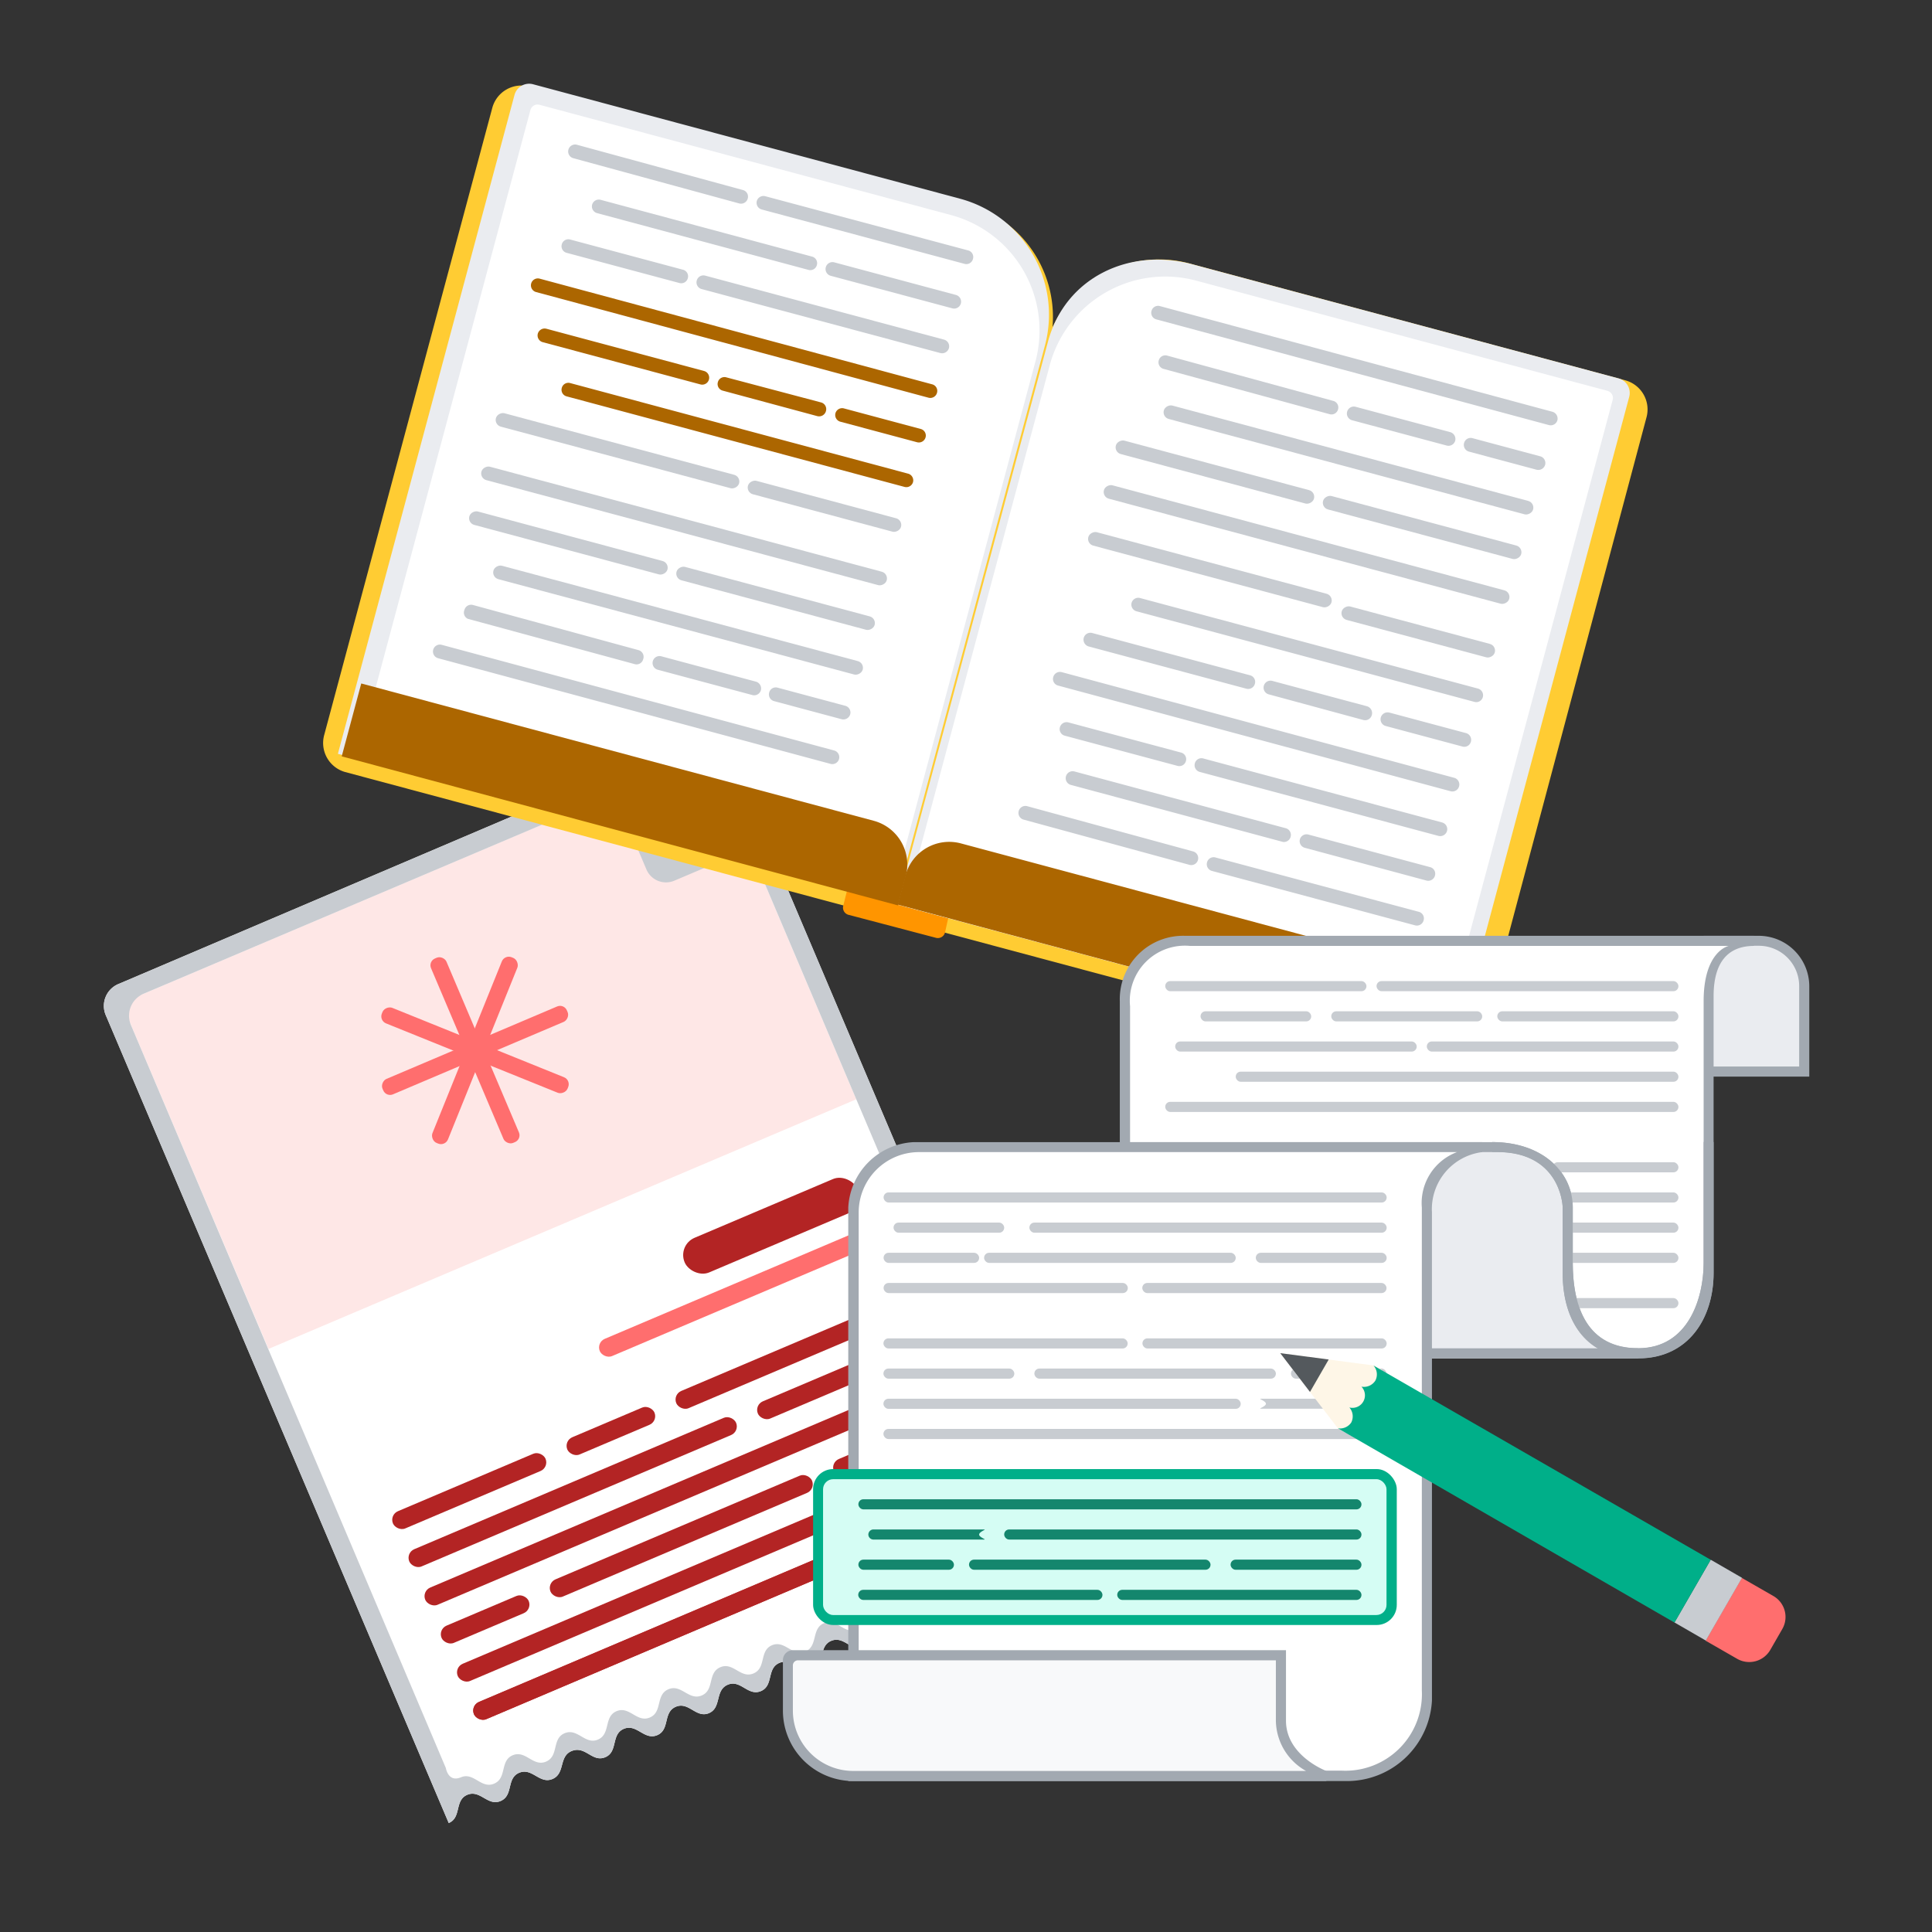 <svg xmlns="http://www.w3.org/2000/svg" viewBox="0 0 128 128">
	<rect x="0" y="0" width="128" height="128" fill="#333333" stroke="none"/>
	<path fill="#fff" d="m50.23 54.32-8.59-3.47h-.12L7.88 65.18A1.57 1.57 0 0 0 7 67.24l21.88 51.54.85 2c.86-.36.37-1.51 1.23-1.87s1.35.78 2.21.41.37-1.51 1.23-1.87 1.35.78 2.21.41.39-1.52 1.29-1.86 1.34.78 2.2.42.37-1.52 1.23-1.88 1.35.78 2.21.42.37-1.51 1.23-1.88 1.35.78 2.2.42.38-1.51 1.24-1.88 1.34.78 2.2.42.37-1.51 1.23-1.87 1.34.78 2.2.41.37-1.51 1.23-1.87 1.35.78 2.2.42.38-1.51 1.23-1.88 1.35.78 2.21.42.37-1.51 1.23-1.88 1.34.79 2.2.42.37-1.51 1.23-1.87 1.35.78 2.2.41.38-1.51 1.24-1.87 1.34.78 2.2.42l-.85-2z"/>
	<path fill="#fee7e6" d="M8.78 66.15a.81.81 0 0 0-.39 1.08l9.4 22.14 38.94-16.54-7.45-17.55-7.57-3.11z"/>
	<rect width="36.99" height="1.24" x="29.93" y="105.72" fill="#b32424" rx=".62" transform="rotate(-23 48.438 106.34)"/>
	<rect width="36.99" height="1.24" x="29.93" y="105.72" fill="#b32424" rx=".62" transform="rotate(-23 48.438 106.34)"/>
	<rect width="36.99" height="1.24" x="28.86" y="103.19" fill="#b32424" rx=".62" transform="rotate(-23 47.365 103.819)"/>
	<rect width="36.99" height="1.24" x="26.71" y="98.14" fill="#b32424" rx=".62" transform="rotate(-23 45.217 98.775)"/>
	<rect width="6.27" height="1.24" x="29.01" y="106.67" fill="#b32424" rx=".62" transform="rotate(-23 32.145 107.3)"/>
	<rect width="6.27" height="1.24" x="37.34" y="94.19" fill="#b32424" rx=".62" transform="rotate(-23 40.47 94.815)"/>
	<rect width="8.76" height="1.24" x="54.9" y="95.15" fill="#b32424" rx=".62" transform="rotate(-23 59.265 95.772)"/>
	<rect width="11.9" height="1.24" x="49.74" y="90.71" fill="#b32424" rx=".62" transform="rotate(-23 55.689 91.334)"/>
	<rect width="18.82" height="1.24" x="35.73" y="101.15" fill="#b32424" rx=".62" transform="rotate(-23 45.143 101.78)"/>
	<rect width="23.52" height="1.24" x="26.18" y="98.24" fill="#b32424" rx=".62" transform="rotate(-23 37.933 98.854)"/>
	<rect width="10.98" height="1.24" x="25.6" y="98.17" fill="#b32424" rx=".62" transform="rotate(-23 31.087 98.792)"/>
	<rect width="12.44" height="2.49" x="44.87" y="79.96" fill="#b32424" rx="1.24" transform="rotate(-23 51.094 81.211)"/>
	<rect width="19.91" height="1.24" x="38.95" y="85" fill="#ff6e6e" rx=".62" transform="rotate(-23 48.915 85.63)"/>
	<rect width="16.6" height="1.24" x="44.15" y="89.1" fill="#b32424" rx=".62" transform="rotate(-23 52.458 89.73)"/>
	<path fill="#c8ccd1" d="m50.83 55.74-6.16 2.61a1.41 1.41 0 0 1-1.84-.74l-2.61-6.16 1.49-.63 8.49 3.43z"/>
	<path fill="#c8ccd1" d="m50.23 54.32-8.59-3.47h-.12L7.88 65.18A1.57 1.57 0 0 0 7 67.24l21.88 51.54.85 2c.86-.36.37-1.51 1.23-1.87s1.35.78 2.21.41.37-1.51 1.23-1.87 1.35.78 2.21.41.39-1.52 1.29-1.86 1.34.78 2.2.42.37-1.52 1.23-1.88 1.35.78 2.21.42.37-1.51 1.23-1.88 1.35.78 2.2.42.38-1.51 1.24-1.88 1.34.78 2.2.42.37-1.51 1.23-1.87 1.34.78 2.2.41.37-1.51 1.23-1.87 1.35.78 2.2.42.38-1.51 1.23-1.88 1.35.78 2.21.42.37-1.51 1.23-1.88 1.34.79 2.2.42.37-1.51 1.23-1.87 1.35.78 2.2.41.38-1.51 1.24-1.87 1.34.78 2.2.42l-.85-2zm18.09 47.39c-.86.37-.37 1.51-1.23 1.88s-1.35-.78-2.21-.42-.37 1.51-1.23 1.88-1.34-.79-2.2-.42-.37 1.51-1.23 1.87-1.34-.78-2.2-.41-.37 1.51-1.23 1.87-1.35-.78-2.2-.42-.38 1.51-1.23 1.88-1.35-.78-2.21-.42-.37 1.51-1.23 1.87-1.34-.78-2.2-.41-.37 1.51-1.23 1.87-1.35-.78-2.21-.41-.37 1.51-1.23 1.87-1.34-.78-2.2-.42-.38 1.51-1.23 1.88-1.35-.78-2.21-.42-.37 1.51-1.23 1.88-1.35-.78-2.21-.42-.37 1.51-1.23 1.88-1.35-.78-2.2-.42-1-.61-1-.61L8.67 67.9a1.58 1.58 0 0 1 .84-2.06L42.13 52l6.95 2.8 19.44 45.81s.66.74-.2 1.1"/>
	<rect width="1.11" height="13.27" x="30.92" y="62.95" fill="#ff6e6e" rx=".49" transform="rotate(67 31.47 69.588)"/>
	<rect width="1.11" height="13.27" x="30.92" y="62.95" fill="#ff6e6e" rx=".49" transform="rotate(157 31.472 69.584)"/>
	<rect width="1.11" height="13.27" x="30.92" y="62.95" fill="#ff6e6e" rx=".5" transform="rotate(-158 31.47 69.59)"/>
	<rect width="1.11" height="13.27" x="30.92" y="62.95" fill="#ff6e6e" rx=".5" transform="rotate(112 31.473 69.584)"/>
	<path fill="#fc3" d="m35.05 5.73 28.68 7.68a7.79 7.79 0 0 1 6 8.27A7.79 7.79 0 0 1 79 17.51l28.69 7.69a2 2 0 0 1 1.4 2.43L98 69.22a2 2 0 0 1-2.43 1.4l-72.7-19.47a2 2 0 0 1-1.4-2.42l11.15-41.6a2 2 0 0 1 2.43-1.4"/>
	<path fill="#ff9500" d="M62.82 60.83 56.12 59l-.25 1a.49.49 0 0 0 .35.61L62 62.13a.49.49 0 0 0 .61-.35z"/>
	<path fill="#eaecf0" d="m59.325 59.843-36.938-9.901 11.7-43.65a1.004 1.004 0 0 1 1.23-.71l28.324 7.592a7.954 7.954 0 0 1 5.593 9.702z"/>
	<path fill="#eaecf0" d="M107.24 25.07 79 17.51c-4.22-1.13-8.44.9-9.57 5.13l-10 37.29 36.86 9.87 11.65-43.51a1 1 0 0 0-.7-1.22"/>
	<path fill="#fff" d="m79.25 18.593 27.248 7.301a.49.49 0 0 1 .346.6L95.312 69.536l-35.373-9.478 9.61-35.865a7.92 7.92 0 0 1 9.7-5.6zM58.994 59.801l-35.382-9.48 11.53-43.032a.49.49 0 0 1 .601-.347l27.258 7.304a7.92 7.92 0 0 1 5.6 9.7L58.995 59.8z"/>
	<path fill="#ac6600" d="m96.285 69.795-36.811-9.864L59.99 58a3 3 0 0 1 3.675-2.122l33.913 9.087z"/>
	<path fill="#ac6600" d="m23.934 45.282 33.952 9.097a3 3 0 0 1 2.122 3.674l-.518 1.932-36.85-9.874z"/>
	<path fill="#c8ccd1" d="m49.22 12.59-11-3a.46.46 0 0 0-.56.32.46.46 0 0 0 .32.57l11 3a.46.46 0 0 0 .56-.33.45.45 0 0 0-.32-.56m14.92 4L50.7 13a.46.46 0 0 0-.56.32.46.46 0 0 0 .33.56l13.43 3.6a.45.45 0 0 0 .56-.32.45.45 0 0 0-.32-.57m-.81 2.95-8.06-2.16a.46.46 0 0 0-.56.33.46.46 0 0 0 .32.56l8.07 2.16a.46.46 0 0 0 .56-.33.46.46 0 0 0-.33-.56M53.8 17l-14-3.76a.46.46 0 0 0-.57.32.46.46 0 0 0 .33.56l14 3.76a.45.45 0 0 0 .56-.32.45.45 0 0 0-.32-.56m8.74 5.5-15.82-4.24a.46.46 0 0 0-.56.33.46.46 0 0 0 .32.56l15.82 4.24a.47.47 0 0 0 .57-.33.46.46 0 0 0-.33-.56m-24.76-6.63 7.47 2a.45.45 0 0 1 .32.56.45.45 0 0 1-.56.32l-7.47-2a.45.45 0 0 1-.32-.56.45.45 0 0 1 .56-.32"/>
	<path fill="#ac6600" d="m61.75 25.46-26-7a.46.46 0 0 0-.56.33.46.46 0 0 0 .33.56l26 7a.46.46 0 0 0 .56-.33.45.45 0 0 0-.33-.56m-7.36 1.2L48.12 25a.45.45 0 0 0-.56.32.45.45 0 0 0 .32.56l6.27 1.69a.47.47 0 0 0 .57-.33.46.46 0 0 0-.33-.58m-7.74-2.08-10.45-2.8a.47.47 0 0 0-.57.33.46.46 0 0 0 .33.56l10.45 2.8a.46.46 0 0 0 .56-.33.46.46 0 0 0-.32-.56M61 28.42l-5.08-1.36a.46.46 0 0 0-.57.32.46.46 0 0 0 .33.56l5.08 1.36a.46.46 0 0 0 .56-.32.45.45 0 0 0-.32-.56m-.84 2.96-22.38-6a.45.45 0 0 0-.56.32.45.45 0 0 0 .32.56l22.39 6a.46.46 0 0 0 .56-.32.46.46 0 0 0-.33-.56"/>
	<rect width=".92" height="10.5" x="54.16" y="28.29" fill="#c8ccd1" rx=".46" transform="rotate(-75 54.623 33.538)"/>
	<rect width=".92" height="16.68" x="40.45" y="21.52" fill="#c8ccd1" rx=".46" transform="rotate(-75 40.912 29.86)"/>
	<rect width=".92" height="27.8" x="44.86" y="20.95" fill="#c8ccd1" rx=".46" transform="rotate(-75 45.317 34.846)"/>
	<rect width=".92" height="13.59" x="37.2" y="29.17" fill="#c8ccd1" rx=".46" transform="rotate(-75 37.663 35.97)"/>
	<rect width=".92" height="13.59" x="50.93" y="32.85" fill="#c8ccd1" rx=".46" transform="rotate(-75 51.385 39.647)"/>
	<rect width=".92" height="25.33" x="44.47" y="28.42" fill="#c8ccd1" rx=".46" transform="rotate(-75 44.927 41.089)"/>
	<path fill="#c8ccd1" d="m56 46.76-4.48-1.2a.45.45 0 0 0-.56.32.46.46 0 0 0 .32.57l4.48 1.2a.47.47 0 0 0 .57-.33.46.46 0 0 0-.33-.56m-5.92-1.6-6.27-1.68a.46.46 0 0 0-.56.33.46.46 0 0 0 .32.56l6.28 1.68a.46.46 0 0 0 .56-.32.47.47 0 0 0-.33-.57m-7.75-2.08-11-3a.46.46 0 0 0-.56.33.45.45 0 0 0 .23.59l11.05 3a.45.45 0 0 0 .56-.32.46.46 0 0 0-.28-.6m12.93 6.64-26-7a.46.46 0 0 0-.56.33.46.46 0 0 0 .33.56l26 7a.46.46 0 0 0 .56-.33.46.46 0 0 0-.33-.56m23.55 7.58-11-3a.46.46 0 0 1-.32-.56.46.46 0 0 1 .56-.33l11 3a.46.46 0 0 1 .32.56.46.46 0 0 1-.56.33m14.92 4-13.44-3.6a.46.46 0 0 1-.32-.57.45.45 0 0 1 .56-.32L94 60.41a.45.45 0 0 1 .32.56.46.46 0 0 1-.59.33m.78-2.96-8.06-2.17a.46.46 0 0 1-.33-.56.46.46 0 0 1 .56-.32l8.07 2.16a.45.45 0 0 1 .32.56.46.46 0 0 1-.56.33M85 55.78 70.94 52a.46.46 0 0 1-.32-.56.46.46 0 0 1 .56-.33l14 3.76a.46.46 0 0 1 .33.56.46.46 0 0 1-.51.35m10.3-.4-15.82-4.24a.46.46 0 0 1-.32-.56.45.45 0 0 1 .56-.33l15.82 4.24a.46.46 0 0 1 .33.56.47.47 0 0 1-.57.33m-24.76-6.64 7.47 2a.45.45 0 0 0 .56-.32.45.45 0 0 0-.32-.56l-7.47-2a.46.46 0 0 0-.56.33.45.45 0 0 0 .32.55m25.56 3.68-26-7a.45.45 0 0 1-.32-.56.46.46 0 0 1 .56-.33l26 7a.46.46 0 0 1 .33.56.46.46 0 0 1-.57.33m-5.78-4.72L84.05 46a.46.46 0 0 1-.32-.56.46.46 0 0 1 .56-.33l6.27 1.68a.47.47 0 0 1 .33.57.46.46 0 0 1-.57.34m-7.74-2.07-10.45-2.8a.47.47 0 0 1-.33-.57.46.46 0 0 1 .57-.32l10.45 2.8a.45.45 0 0 1 .32.56.46.46 0 0 1-.56.33m14.31 3.83-5.08-1.36a.46.46 0 0 1-.33-.56.47.47 0 0 1 .57-.33l5.08 1.36a.46.46 0 0 1 .32.57.45.45 0 0 1-.56.32m.79-2.96-22.38-6a.46.46 0 0 1-.33-.56.46.46 0 0 1 .56-.32l22.39 6a.46.46 0 0 1 .32.57.45.45 0 0 1-.56.31"/>
	<rect width=".92" height="10.5" x="93.5" y="36.61" fill="#c8ccd1" rx=".46" transform="rotate(-75 93.965 41.861)"/>
	<rect width=".92" height="16.68" x="79.79" y="29.84" fill="#c8ccd1" rx=".46" transform="rotate(-75 79.92 38.021)"/>
	<rect width=".92" height="27.8" x="86.1" y="22.17" fill="#c8ccd1" rx=".46" transform="rotate(-75 86.565 36.07)"/>
	<rect width=".92" height="13.59" x="80.03" y="24.48" fill="#c8ccd1" rx=".46" transform="rotate(-75 80.492 31.275)"/>
	<rect width=".92" height="13.59" x="93.76" y="28.16" fill="#c8ccd1" rx=".46" transform="rotate(-75 94.215 34.951)"/>
	<rect width=".92" height="25.33" x="88.88" y="17.81" fill="#c8ccd1" rx=".46" transform="rotate(-75 89.338 30.474)"/>
	<path fill="#c8ccd1" d="m101.8 31.12-4.48-1.2a.46.46 0 0 1-.32-.57.45.45 0 0 1 .56-.32l4.48 1.2a.46.46 0 0 1 .33.56.47.47 0 0 1-.57.33m-5.95-1.6-6.28-1.68a.46.46 0 0 1-.32-.56.46.46 0 0 1 .56-.33l6.27 1.68a.47.47 0 0 1 .33.57.46.46 0 0 1-.56.32m-7.76-2.08-11-3a.45.45 0 0 1-.32-.56.45.45 0 0 1 .56-.32l11 3a.45.45 0 0 1 .32.56.45.45 0 0 1-.56.32m14.52.72-26-7a.45.45 0 0 1-.32-.56.45.45 0 0 1 .56-.32l26 7a.47.47 0 0 1 .33.57.46.46 0 0 1-.57.31"/>
	<path fill="#eaecf0" d="M94.2 75.67h5.67A4.33 4.33 0 0 1 104.2 80v3.33c0 6.67 4.33 6 4.33 6V90H94.2z"/>
	<path fill="#a2a9b1" d="M112.87 62h3.66a3.35 3.35 0 0 1 3.34 3.33v6h-7z"/>
	<path fill="#eaecf0" d="M119.2 70.66h-6.33v-8h3.67a2.67 2.67 0 0 1 2.66 2.67z"/>
	<path fill="#a2a9b1" d="M78.52 62h37.68v.67c-1.33 0-2.67.66-2.67 3.33v18.33c0 3-1.66 5.67-5 5.67s-5-2.33-5-5.67V80c0-.33-.27-3.67-4.34-3.67h-25v-10A4.2 4.2 0 0 1 78.52 62"/>
	<path fill="#fff" d="M78.85 62.67h35.68s-1.66.33-1.66 3.66v17.34c0 2.33-1 5.66-4.34 5.66s-4.33-2.66-4.33-5.66V80c0-2.33-2-4.33-5.33-4.33h-24v-9a3.65 3.65 0 0 1 3.98-4"/>
	<path fill="#a2a9b1" d="M108.54 90h-14v-.67h14z"/>
	<path fill="#a2a9b1" d="M60.52 75.67H98.2v.66a3.81 3.81 0 0 0-3.33 4v32.34A5.64 5.64 0 0 1 89.2 118h-33V80a4.57 4.57 0 0 1 4.32-4.33"/>
	<path fill="#fff" d="M60.85 76.33h35.68A3.6 3.6 0 0 0 94.2 80v32a5.07 5.07 0 0 1-5.31 5.31h-32v-37a4 4 0 0 1 3.96-3.98"/>
	<path fill="#a2a9b1" d="M56.53 118h31.34v-.67s-2.67-1-2.67-3.33v-4.67H52.53a.66.66 0 0 0-.66.67v3.33a4.67 4.67 0 0 0 4.66 4.67"/>
	<path fill="#f8f9fa" d="M56.53 117.33h30a3.87 3.87 0 0 1-2-3.33v-4H52.87a.34.34 0 0 0-.34.33v3a4 4 0 0 0 4 4"/>
	<rect width="20" height=".67" x="91.2" y="65" fill="#c8ccd1" rx=".33" transform="rotate(180 101.2 65.335)"/>
	<rect width="13.33" height=".67" x="77.2" y="65" fill="#c8ccd1" rx=".33" transform="rotate(-180 83.865 65.335)"/>
	<rect width="16.67" height=".67" x="94.53" y="69" fill="#c8ccd1" rx=".33" transform="rotate(180 102.865 69.335)"/>
	<rect width="29.33" height=".67" x="81.87" y="71" fill="#c8ccd1" rx=".33" transform="rotate(180 96.535 71.335)"/>
	<rect width="34" height=".67" x="77.2" y="73" fill="#c8ccd1" rx=".33" transform="rotate(-180 94.2 73.335)"/>
	<rect width="16" height=".67" x="77.87" y="69" fill="#c8ccd1" rx=".33" transform="rotate(-180 85.865 69.335)"/>
	<rect width="12" height=".67" x="99.2" y="67" fill="#c8ccd1" rx=".33" transform="rotate(180 105.2 67.335)"/>
	<rect width="10" height=".67" x="88.2" y="67" fill="#c8ccd1" rx=".33" transform="rotate(180 93.2 67.335)"/>
	<rect width="7.33" height=".67" x="79.53" y="67" fill="#c8ccd1" rx=".33" transform="rotate(180 83.2 67.335)"/>
	<rect width="8.33" height=".67" x="102.87" y="77" fill="#c8ccd1" rx=".33" transform="rotate(-180 107.035 77.335)"/>
	<rect width="7.33" height=".67" x="103.87" y="79" fill="#c8ccd1" rx=".33" transform="rotate(180 107.535 79.335)"/>
	<rect width="7.33" height=".67" x="103.87" y="81" fill="#c8ccd1" rx=".33" transform="rotate(180 107.535 81.335)"/>
	<rect width="7.33" height=".67" x="103.87" y="83" fill="#c8ccd1" rx=".33" transform="rotate(-180 107.535 83.335)"/>
	<rect width="7.33" height=".67" x="103.87" y="86" fill="#c8ccd1" rx=".33" transform="rotate(-180 107.535 86.335)"/>
	<rect width="33.33" height=".67" x="58.53" y="79" fill="#c8ccd1" rx=".33" transform="rotate(180 75.2 79.335)"/>
	<rect width="8.67" height=".67" x="83.2" y="83" fill="#c8ccd1" rx=".33" transform="rotate(180 87.535 83.335)"/>
	<rect width="16.18" height=".67" x="75.69" y="85" fill="#c8ccd1" rx=".33" transform="rotate(-180 83.775 85.335)"/>
	<rect width="16.18" height=".67" x="58.53" y="85" fill="#c8ccd1" rx=".33" transform="rotate(-180 66.625 85.335)"/>
	<rect width="16.67" height=".67" x="65.2" y="83" fill="#c8ccd1" rx=".33" transform="rotate(180 73.535 83.335)"/>
	<rect width="6.33" height=".67" x="58.53" y="83" fill="#c8ccd1" rx=".33" transform="rotate(-180 61.7 83.335)"/>
	<rect width="23.67" height=".67" x="68.2" y="81" fill="#c8ccd1" rx=".33" transform="rotate(180 80.035 81.335)"/>
	<rect width="7.33" height=".67" x="59.2" y="81" fill="#c8ccd1" rx=".33" transform="rotate(180 62.865 81.335)"/>
	<rect width="33.33" height=".67" x="58.53" y="94.67" fill="#c8ccd1" rx=".33"/>
	<rect width="8.67" height=".67" x="58.53" y="90.67" fill="#c8ccd1" rx=".33"/>
	<rect width="16.18" height=".67" x="58.53" y="88.67" fill="#c8ccd1" rx=".33"/>
	<rect width="16.18" height=".67" x="75.69" y="88.67" fill="#c8ccd1" rx=".33"/>
	<rect width="16" height=".67" x="68.53" y="90.67" fill="#c8ccd1" rx=".33"/>
	<rect width="6.33" height=".67" x="85.53" y="90.67" fill="#c8ccd1" rx=".33"/>
	<rect width="23.67" height=".67" x="58.53" y="92.67" fill="#c8ccd1" rx=".33"/>
	<path fill="#c8ccd1" d="M90.87 92.67h-7.34c-.18 0 .34.15.34.33s-.52.33-.34.33h7.34a.33.33 0 0 0 .33-.33.33.33 0 0 0-.33-.33"/>
	<rect width="33.33" height=".67" x="58.53" y="100.67" fill="#c8ccd1" rx=".33" transform="rotate(180 75.2 101)"/>
	<rect width="8.67" height=".67" x="83.2" y="104.67" fill="#c8ccd1" rx=".33" transform="rotate(180 87.535 105)"/>
	<rect width="16.18" height=".67" x="75.69" y="106.67" fill="#c8ccd1" rx=".33" transform="rotate(180 83.775 107)"/>
	<rect width="16.18" height=".67" x="58.53" y="106.67" fill="#c8ccd1" rx=".33" transform="rotate(180 66.625 107)"/>
	<rect width="16.67" height=".67" x="65.2" y="104.67" fill="#c8ccd1" rx=".33" transform="rotate(180 73.535 105)"/>
	<rect width="6.33" height=".67" x="58.53" y="104.67" fill="#c8ccd1" rx=".33" transform="rotate(180 61.7 105)"/>
	<rect width="23.67" height=".67" x="68.2" y="102.67" fill="#c8ccd1" rx=".33" transform="rotate(180 80.035 103)"/>
	<rect width="7.33" height=".67" x="59.2" y="102.67" fill="#c8ccd1" rx=".33" transform="rotate(180 62.865 103)"/>
	<path fill="#a2a9b1" d="M99.2 75.67c3.13.13 5 2.07 5 4.32v3.67c0 3 1 5.66 4.33 5.66s4.34-3.33 4.34-5.66v-8h.66v8.66c0 3-1.66 5.67-5 5.67s-5-2.33-5-5.67v-4.33c0-.33-.27-3.67-4.34-3.67h-.33v-.66z"/>
	<rect width="38.67" height="10.33" x="53.87" y="97.33" fill="#00af89" rx="1.33"/>
	<rect width="37.33" height="9" x="54.53" y="98" fill="#d5fdf4" rx=".67"/>
	<rect width="33.33" height=".67" x="56.87" y="99.33" fill="#14866d" rx=".33" transform="rotate(180 73.535 99.665)"/>
	<rect width="8.67" height=".67" x="81.53" y="103.33" fill="#14866d" rx=".33" transform="rotate(180 85.865 103.665)"/>
	<rect width="16.18" height=".67" x="74.02" y="105.33" fill="#14866d" rx=".33" transform="rotate(180 82.11 105.665)"/>
	<rect width="16.18" height=".67" x="56.87" y="105.33" fill="#14866d" rx=".33" transform="rotate(180 64.955 105.665)"/>
	<rect width="16" height=".67" x="64.2" y="103.33" fill="#14866d" rx=".33" transform="rotate(180 72.2 103.665)"/>
	<rect width="6.33" height=".67" x="56.87" y="103.33" fill="#14866d" rx=".33" transform="rotate(180 60.035 103.665)"/>
	<rect width="23.67" height=".67" x="66.53" y="101.33" fill="#14866d" rx=".33" transform="rotate(180 78.365 101.665)"/>
	<path fill="#14866d" d="M57.87 102h7.33c.18 0-.33-.15-.33-.33 0-.19.51-.34.33-.34h-7.33a.34.34 0 0 0-.34.34.34.34 0 0 0 .34.33"/>
	<path fill="#fef6e7" d="m84.82 89.65 3.82 4.98.52.3 2.4-4.16-.52-.3z"/>
	<path fill="#54595d" d="m86.79 92.22-1.97-2.57 3.21.42z"/>
	<path fill="#ff6e6e" d="M117.49 105.74a1.6 1.6 0 0 1 .59 2.19l-.8 1.39a1.61 1.61 0 0 1-2.19.58l-2.09-1.2 2.4-4.16z"/>
	<path fill="#c8ccd1" d="m110.937 107.492 2.4-4.157 2.078 1.2-2.4 4.157z"/>
	<path fill="#00af89" d="m88.64 94.63 22.3 12.87 2.4-4.16L91 90.47a.89.89 0 0 1 .12 1 .9.9 0 0 1-.92.4.83.83 0 0 1-.8 1.38.89.89 0 0 1 .12 1 .9.9 0 0 1-.88.38"/>
</svg>
